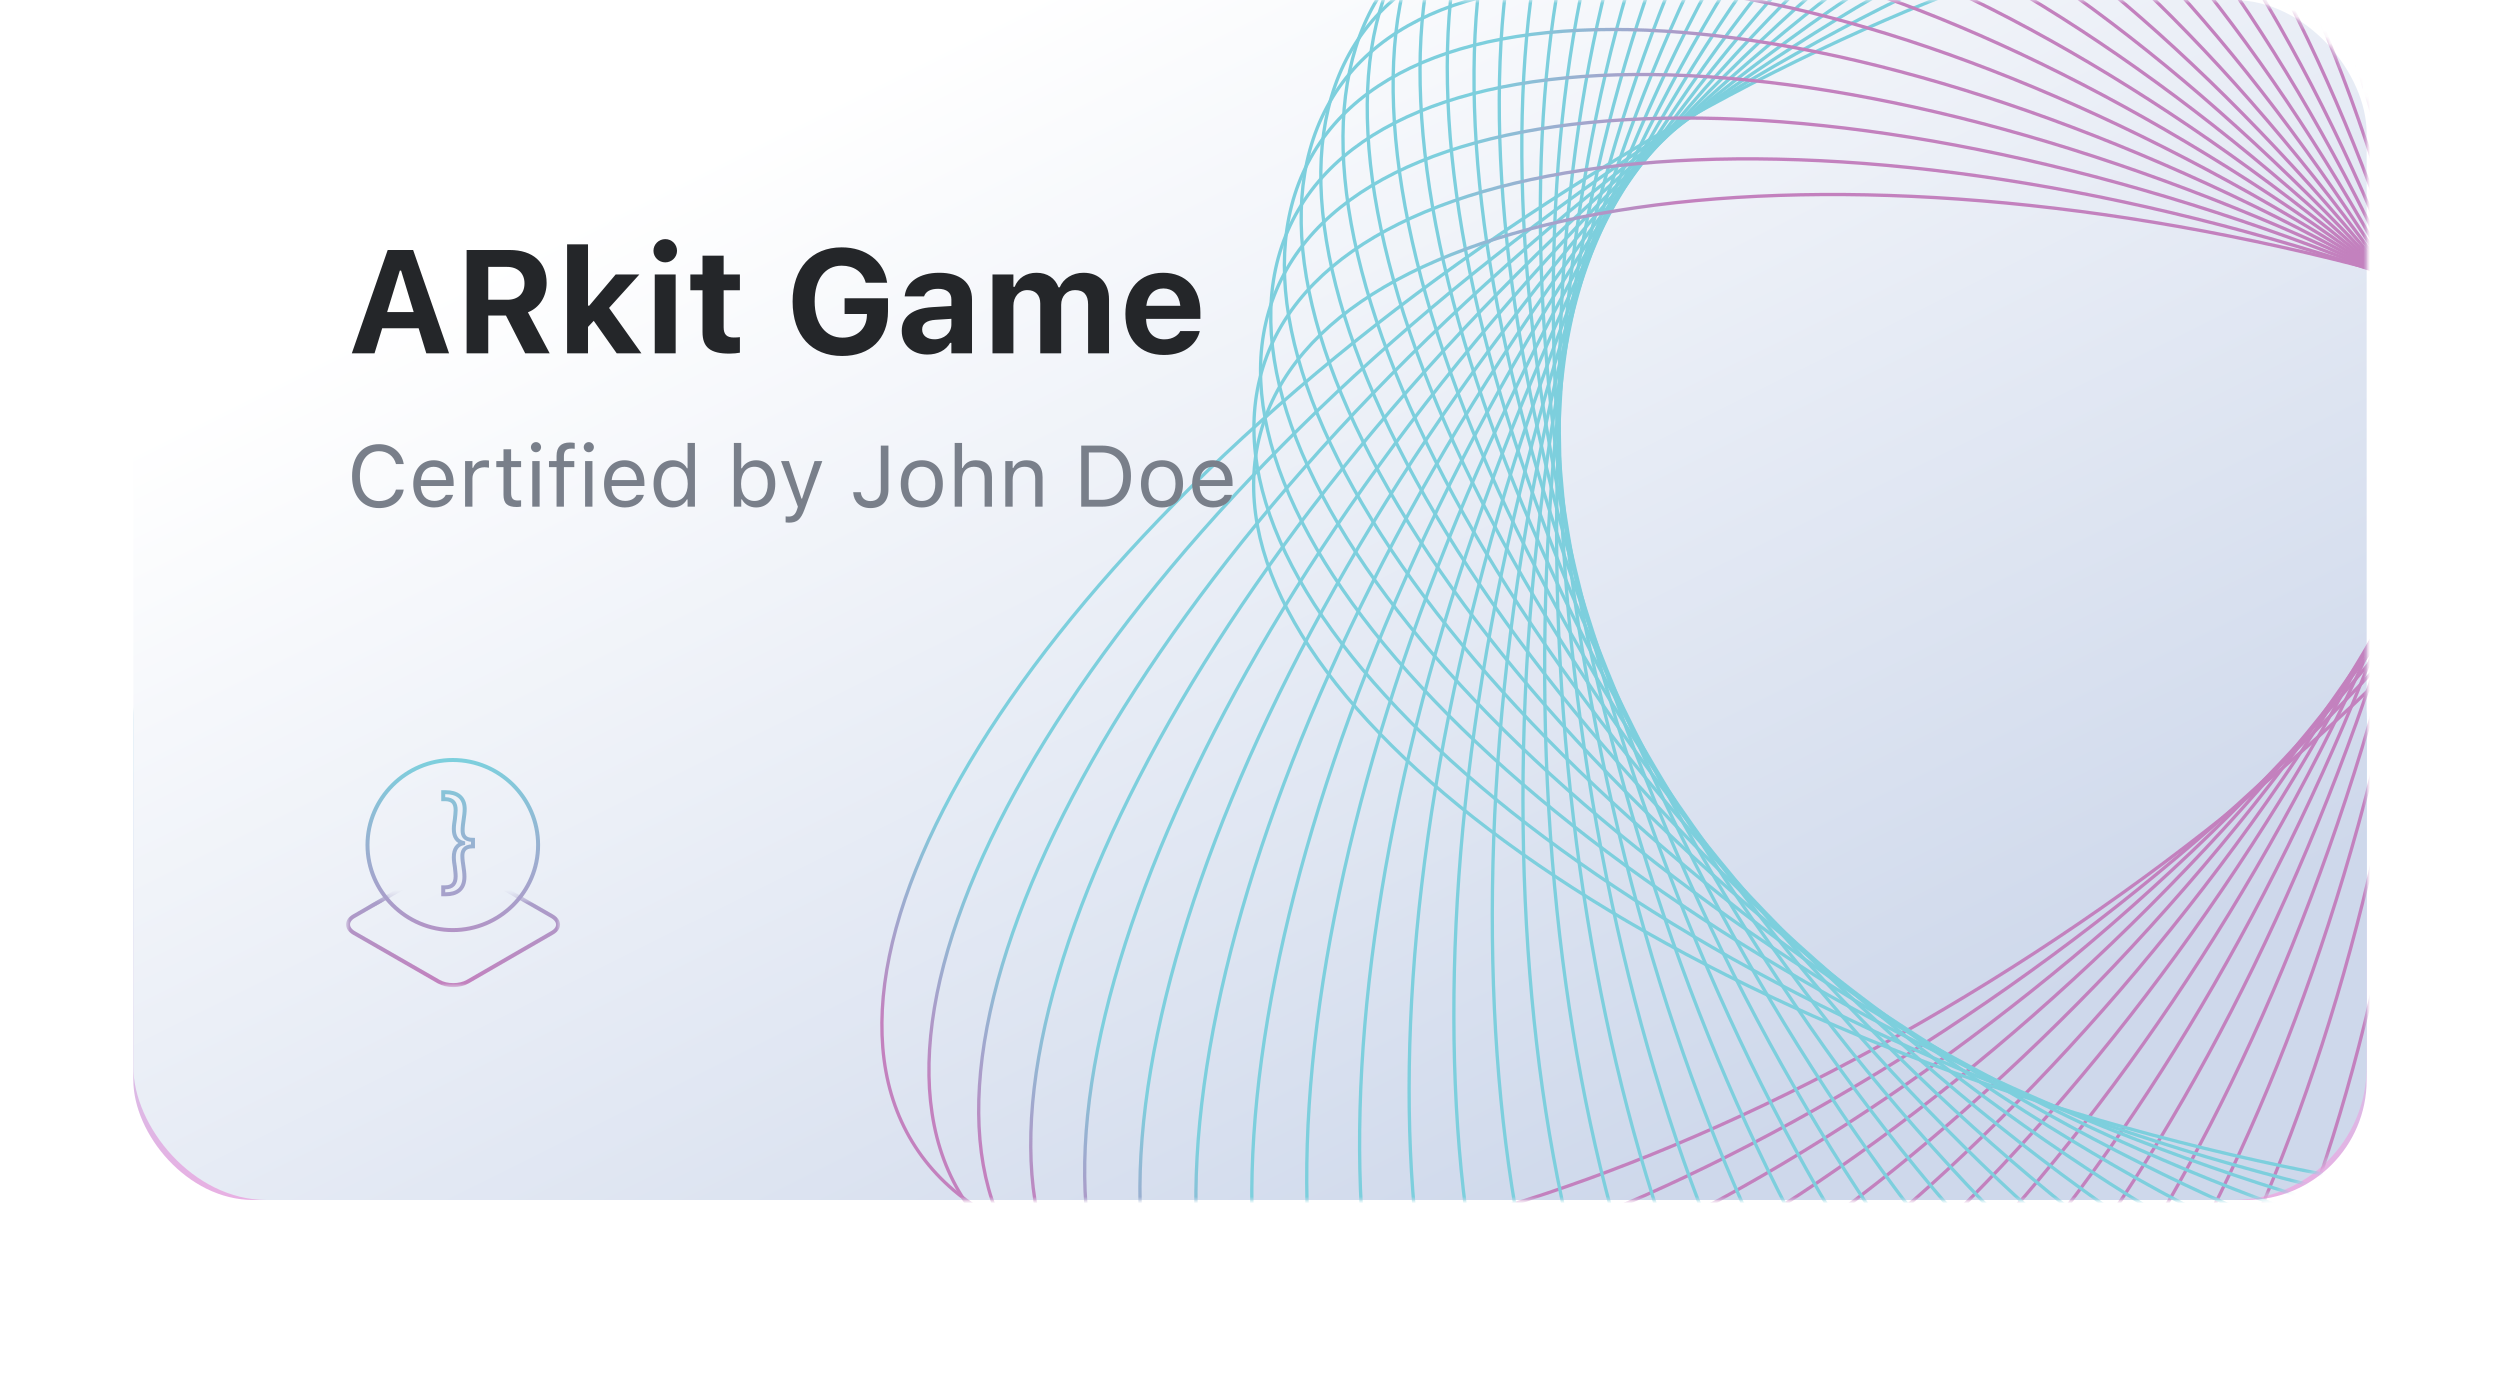 <svg width="375" height="210" viewBox="0 0 375 210" fill="none" xmlns="http://www.w3.org/2000/svg">
<defs>
<filter id="filter0_f" x="-34.366" y="35.634" width="443.731" height="198.731" filterUnits="userSpaceOnUse" color-interpolation-filters="sRGB">
<feFlood flood-opacity="0" result="BackgroundImageFix"/>
<feBlend mode="normal" in="SourceGraphic" in2="BackgroundImageFix" result="shape"/>
<feGaussianBlur stdDeviation="27.183" result="effect1_foregroundBlur"/>
</filter>
<linearGradient id="paint0_linear" x1="20" y1="90" x2="20" y2="180" gradientUnits="userSpaceOnUse">
<stop stop-color="#9EE1EC"/>
<stop offset="1" stop-color="#E5A7E0"/>
</linearGradient>
<linearGradient id="paint1_linear" x1="-35.1" y1="93.811" x2="55.774" y2="276.059" gradientUnits="userSpaceOnUse">
<stop stop-color="white"/>
<stop offset="1" stop-color="#CED8EB"/>
</linearGradient>
<linearGradient id="paint2_linear" x1="285.014" y1="74.088" x2="293.498" y2="100.278" gradientUnits="userSpaceOnUse">
<stop stop-color="#7DCFDD"/>
<stop offset="1" stop-color="#C381BE"/>
</linearGradient>
<linearGradient id="paint3_linear" x1="286.254" y1="73.551" x2="296.545" y2="99.085" gradientUnits="userSpaceOnUse">
<stop stop-color="#7DCFDD"/>
<stop offset="1" stop-color="#C381BE"/>
</linearGradient>
<linearGradient id="paint4_linear" x1="287.419" y1="73.081" x2="299.465" y2="97.833" gradientUnits="userSpaceOnUse">
<stop stop-color="#7DCFDD"/>
<stop offset="1" stop-color="#C381BE"/>
</linearGradient>
<linearGradient id="paint5_linear" x1="288.513" y1="72.683" x2="302.256" y2="96.533" gradientUnits="userSpaceOnUse">
<stop stop-color="#7DCFDD"/>
<stop offset="1" stop-color="#C381BE"/>
</linearGradient>
<linearGradient id="paint6_linear" x1="289.541" y1="72.361" x2="304.915" y2="95.194" gradientUnits="userSpaceOnUse">
<stop stop-color="#7DCFDD"/>
<stop offset="1" stop-color="#C381BE"/>
</linearGradient>
<linearGradient id="paint7_linear" x1="290.509" y1="72.121" x2="307.438" y2="93.825" gradientUnits="userSpaceOnUse">
<stop stop-color="#7DCFDD"/>
<stop offset="1" stop-color="#C381BE"/>
</linearGradient>
<linearGradient id="paint8_linear" x1="291.422" y1="71.966" x2="309.824" y2="92.435" gradientUnits="userSpaceOnUse">
<stop stop-color="#7DCFDD"/>
<stop offset="1" stop-color="#C381BE"/>
</linearGradient>
<linearGradient id="paint9_linear" x1="292.288" y1="71.9" x2="312.072" y2="91.035" gradientUnits="userSpaceOnUse">
<stop stop-color="#7DCFDD"/>
<stop offset="1" stop-color="#C381BE"/>
</linearGradient>
<linearGradient id="paint10_linear" x1="293.111" y1="71.925" x2="314.182" y2="89.633" gradientUnits="userSpaceOnUse">
<stop stop-color="#7DCFDD"/>
<stop offset="1" stop-color="#C381BE"/>
</linearGradient>
<linearGradient id="paint11_linear" x1="293.899" y1="72.046" x2="316.154" y2="88.24" gradientUnits="userSpaceOnUse">
<stop stop-color="#7DCFDD"/>
<stop offset="1" stop-color="#C381BE"/>
</linearGradient>
<linearGradient id="paint12_linear" x1="294.659" y1="72.263" x2="317.989" y2="86.865" gradientUnits="userSpaceOnUse">
<stop stop-color="#7DCFDD"/>
<stop offset="1" stop-color="#C381BE"/>
</linearGradient>
<linearGradient id="paint13_linear" x1="295.396" y1="72.579" x2="319.688" y2="85.518" gradientUnits="userSpaceOnUse">
<stop stop-color="#7DCFDD"/>
<stop offset="1" stop-color="#C381BE"/>
</linearGradient>
<linearGradient id="paint14_linear" x1="296.119" y1="72.995" x2="321.254" y2="84.208" gradientUnits="userSpaceOnUse">
<stop stop-color="#7DCFDD"/>
<stop offset="1" stop-color="#C381BE"/>
</linearGradient>
<linearGradient id="paint15_linear" x1="296.834" y1="73.511" x2="322.69" y2="82.945" gradientUnits="userSpaceOnUse">
<stop stop-color="#7DCFDD"/>
<stop offset="1" stop-color="#C381BE"/>
</linearGradient>
<linearGradient id="paint16_linear" x1="297.547" y1="74.129" x2="323.999" y2="81.736" gradientUnits="userSpaceOnUse">
<stop stop-color="#7DCFDD"/>
<stop offset="1" stop-color="#C381BE"/>
</linearGradient>
<linearGradient id="paint17_linear" x1="298.268" y1="74.847" x2="325.186" y2="80.591" gradientUnits="userSpaceOnUse">
<stop stop-color="#7DCFDD"/>
<stop offset="1" stop-color="#C381BE"/>
</linearGradient>
<linearGradient id="paint18_linear" x1="299.001" y1="75.666" x2="326.256" y2="79.519" gradientUnits="userSpaceOnUse">
<stop stop-color="#7DCFDD"/>
<stop offset="1" stop-color="#C381BE"/>
</linearGradient>
<linearGradient id="paint19_linear" x1="299.755" y1="76.584" x2="327.213" y2="78.526" gradientUnits="userSpaceOnUse">
<stop stop-color="#7DCFDD"/>
<stop offset="1" stop-color="#C381BE"/>
</linearGradient>
<linearGradient id="paint20_linear" x1="300.536" y1="77.599" x2="328.063" y2="77.622" gradientUnits="userSpaceOnUse">
<stop stop-color="#7DCFDD"/>
<stop offset="1" stop-color="#C381BE"/>
</linearGradient>
<linearGradient id="paint21_linear" x1="301.351" y1="78.709" x2="328.813" y2="76.812" gradientUnits="userSpaceOnUse">
<stop stop-color="#7DCFDD"/>
<stop offset="1" stop-color="#C381BE"/>
</linearGradient>
<linearGradient id="paint22_linear" x1="302.206" y1="79.912" x2="329.47" y2="76.105" gradientUnits="userSpaceOnUse">
<stop stop-color="#7DCFDD"/>
<stop offset="1" stop-color="#C381BE"/>
</linearGradient>
<linearGradient id="paint23_linear" x1="303.108" y1="81.204" x2="330.042" y2="75.505" gradientUnits="userSpaceOnUse">
<stop stop-color="#7DCFDD"/>
<stop offset="1" stop-color="#C381BE"/>
</linearGradient>
<linearGradient id="paint24_linear" x1="304.063" y1="82.583" x2="330.535" y2="75.018" gradientUnits="userSpaceOnUse">
<stop stop-color="#7DCFDD"/>
<stop offset="1" stop-color="#C381BE"/>
</linearGradient>
<linearGradient id="paint25_linear" x1="305.076" y1="84.043" x2="330.957" y2="74.651" gradientUnits="userSpaceOnUse">
<stop stop-color="#7DCFDD"/>
<stop offset="1" stop-color="#C381BE"/>
</linearGradient>
<linearGradient id="paint26_linear" x1="306.155" y1="85.581" x2="331.318" y2="74.406" gradientUnits="userSpaceOnUse">
<stop stop-color="#7DCFDD"/>
<stop offset="1" stop-color="#C381BE"/>
</linearGradient>
<linearGradient id="paint27_linear" x1="307.302" y1="87.192" x2="331.626" y2="74.29" gradientUnits="userSpaceOnUse">
<stop stop-color="#7DCFDD"/>
<stop offset="1" stop-color="#C381BE"/>
</linearGradient>
<linearGradient id="paint28_linear" x1="308.524" y1="88.871" x2="331.89" y2="74.303" gradientUnits="userSpaceOnUse">
<stop stop-color="#7DCFDD"/>
<stop offset="1" stop-color="#C381BE"/>
</linearGradient>
<linearGradient id="paint29_linear" x1="309.825" y1="90.613" x2="332.119" y2="74.45" gradientUnits="userSpaceOnUse">
<stop stop-color="#7DCFDD"/>
<stop offset="1" stop-color="#C381BE"/>
</linearGradient>
<linearGradient id="paint30_linear" x1="311.21" y1="92.412" x2="332.323" y2="74.733" gradientUnits="userSpaceOnUse">
<stop stop-color="#7DCFDD"/>
<stop offset="1" stop-color="#C381BE"/>
</linearGradient>
<linearGradient id="paint31_linear" x1="312.681" y1="94.261" x2="332.51" y2="75.153" gradientUnits="userSpaceOnUse">
<stop stop-color="#7DCFDD"/>
<stop offset="1" stop-color="#C381BE"/>
</linearGradient>
<linearGradient id="paint32_linear" x1="314.242" y1="96.156" x2="332.691" y2="75.711" gradientUnits="userSpaceOnUse">
<stop stop-color="#7DCFDD"/>
<stop offset="1" stop-color="#C381BE"/>
</linearGradient>
<linearGradient id="paint33_linear" x1="315.897" y1="98.089" x2="332.875" y2="76.406" gradientUnits="userSpaceOnUse">
<stop stop-color="#7DCFDD"/>
<stop offset="1" stop-color="#C381BE"/>
</linearGradient>
<linearGradient id="paint34_linear" x1="317.647" y1="100.054" x2="333.072" y2="77.24" gradientUnits="userSpaceOnUse">
<stop stop-color="#7DCFDD"/>
<stop offset="1" stop-color="#C381BE"/>
</linearGradient>
<linearGradient id="paint35_linear" x1="319.857" y1="101.772" x2="333.619" y2="77.971" gradientUnits="userSpaceOnUse">
<stop stop-color="#7DCFDD"/>
<stop offset="1" stop-color="#C381BE"/>
</linearGradient>
<linearGradient id="paint36_linear" x1="67.972" y1="113.767" x2="67.958" y2="147.767" gradientUnits="userSpaceOnUse">
<stop stop-color="#7DCFDD"/>
<stop offset="1" stop-color="#C381BE"/>
</linearGradient>
<linearGradient id="paint37_linear" x1="67.972" y1="113.767" x2="67.958" y2="147.767" gradientUnits="userSpaceOnUse">
<stop stop-color="#7DCFDD"/>
<stop offset="1" stop-color="#C381BE"/>
</linearGradient>
<linearGradient id="paint38_linear" x1="67.972" y1="113.767" x2="67.958" y2="147.767" gradientUnits="userSpaceOnUse">
<stop stop-color="#7DCFDD"/>
<stop offset="1" stop-color="#C381BE"/>
</linearGradient>
<linearGradient id="paint39_linear" x1="68.206" y1="114.116" x2="67.973" y2="147.651" gradientUnits="userSpaceOnUse">
<stop stop-color="#7DCFDD"/>
<stop offset="1" stop-color="#C381BE"/>
</linearGradient>
<linearGradient id="paint40_linear" x1="68.673" y1="113.883" x2="68.673" y2="147.883" gradientUnits="userSpaceOnUse">
<stop stop-color="#7DCFDD"/>
<stop offset="1" stop-color="#C381BE"/>
</linearGradient>
</defs>
<g opacity="0.9" filter="url(#filter0_f)">
<rect x="20" y="90" width="335" height="90" rx="18" fill="url(#paint0_linear)"/>
</g>
<rect x="20" width="335" height="180" rx="20" fill="url(#paint1_linear)"/>
<mask id="mask0" mask-type="alpha" maskUnits="userSpaceOnUse" x="20" y="0" width="335" height="180">
<rect x="20" width="335" height="180" rx="20" fill="white"/>
</mask>
<g mask="url(#mask0)">
<path fill-rule="evenodd" clip-rule="evenodd" d="M305.113 142.991C377.617 95.872 420.041 32.476 399.869 1.391C379.697 -29.693 304.568 -16.695 232.063 30.424C159.558 77.543 117.134 140.939 137.306 172.024C157.478 203.108 232.608 190.11 305.113 142.991Z" stroke="url(#paint2_linear)" stroke-width="0.5"/>
<path fill-rule="evenodd" clip-rule="evenodd" d="M311.108 140.882C380.153 88.818 418.055 22.617 395.764 -6.983C373.474 -36.584 299.432 -18.373 230.387 33.69C161.342 85.754 123.44 151.955 145.731 181.556C168.021 211.156 242.063 192.946 311.108 140.882Z" stroke="url(#paint3_linear)" stroke-width="0.5"/>
<path fill-rule="evenodd" clip-rule="evenodd" d="M316.907 138.512C382.155 81.757 415.35 13.073 391.05 -14.899C366.75 -42.87 294.156 -19.537 228.908 37.218C163.659 93.972 130.464 162.657 154.764 190.628C179.065 218.6 251.658 195.267 316.907 138.512Z" stroke="url(#paint4_linear)" stroke-width="0.5"/>
<path fill-rule="evenodd" clip-rule="evenodd" d="M322.491 135.895C383.626 74.726 411.952 3.894 385.76 -22.313C359.569 -48.52 288.777 -20.177 227.642 40.992C166.508 102.161 138.182 172.993 164.373 199.2C190.565 225.407 261.357 197.064 322.491 135.895Z" stroke="url(#paint5_linear)" stroke-width="0.5"/>
<path fill-rule="evenodd" clip-rule="evenodd" d="M327.845 133.047C384.567 67.761 407.887 -4.874 379.931 -29.188C351.976 -53.502 283.331 -20.288 226.608 44.998C169.886 110.283 146.566 182.918 174.522 207.233C202.477 231.547 271.122 198.333 327.845 133.047Z" stroke="url(#paint6_linear)" stroke-width="0.5"/>
<path fill-rule="evenodd" clip-rule="evenodd" d="M332.952 129.984C384.985 60.9 403.185 -13.184 373.602 -35.487C344.019 -57.79 277.855 -19.867 225.821 49.217C173.787 118.302 155.587 192.386 185.171 214.689C214.754 236.992 280.918 199.069 332.952 129.984Z" stroke="url(#paint7_linear)" stroke-width="0.5"/>
<path fill-rule="evenodd" clip-rule="evenodd" d="M337.797 126.725C384.889 54.179 397.88 -20.993 366.814 -41.177C335.747 -61.36 272.387 -18.912 225.295 53.634C178.203 126.18 165.212 201.352 196.278 221.536C227.345 241.72 290.705 199.271 337.797 126.725Z" stroke="url(#paint8_linear)" stroke-width="0.5"/>
<path fill-rule="evenodd" clip-rule="evenodd" d="M342.369 123.288C384.29 47.633 392.009 -28.261 359.61 -46.226C327.211 -64.192 266.963 -17.426 225.042 58.229C183.121 133.883 175.402 209.777 207.801 227.743C240.2 245.709 300.448 198.942 342.369 123.288Z" stroke="url(#paint9_linear)" stroke-width="0.5"/>
<path fill-rule="evenodd" clip-rule="evenodd" d="M346.655 119.692C383.2 41.298 385.61 -34.949 352.036 -50.609C318.463 -66.269 261.621 -15.413 225.076 62.982C188.53 141.376 186.121 217.623 219.694 233.283C253.268 248.943 310.11 198.086 346.655 119.692Z" stroke="url(#paint10_linear)" stroke-width="0.5"/>
<path fill-rule="evenodd" clip-rule="evenodd" d="M350.645 115.958C381.637 35.206 378.724 -41.021 344.14 -54.3C309.556 -67.578 256.397 -12.879 225.405 67.873C194.413 148.626 197.326 224.853 231.91 238.131C266.494 251.409 319.653 196.711 350.645 115.958Z" stroke="url(#paint11_linear)" stroke-width="0.5"/>
<path fill-rule="evenodd" clip-rule="evenodd" d="M354.33 112.107C379.617 29.39 371.397 -46.446 335.971 -57.278C300.545 -68.11 251.327 -9.835 226.04 72.882C200.753 155.599 208.972 231.435 244.399 242.267C279.825 253.098 329.043 194.824 354.33 112.107Z" stroke="url(#paint12_linear)" stroke-width="0.5"/>
<path fill-rule="evenodd" clip-rule="evenodd" d="M357.702 108.16C377.161 23.882 363.675 -51.194 327.579 -59.527C291.483 -67.859 246.446 -6.293 226.987 77.986C207.528 162.264 221.014 237.34 257.11 245.673C293.206 254.005 338.243 192.439 357.702 108.16Z" stroke="url(#paint13_linear)" stroke-width="0.5"/>
<path fill-rule="evenodd" clip-rule="evenodd" d="M360.756 104.14C374.293 18.711 355.604 -55.239 319.014 -61.032C282.425 -66.825 241.789 -2.266 228.252 83.163C214.716 168.593 233.404 242.543 269.994 248.335C306.584 254.128 347.219 189.57 360.756 104.14Z" stroke="url(#paint14_linear)" stroke-width="0.5"/>
<path fill-rule="evenodd" clip-rule="evenodd" d="M363.487 100.069C371.035 13.905 347.236 -58.559 310.331 -61.784C273.426 -65.008 237.389 2.228 229.841 88.392C222.293 174.556 246.091 247.02 282.997 250.244C319.902 253.469 355.939 186.233 363.487 100.069Z" stroke="url(#paint15_linear)" stroke-width="0.5"/>
<path fill-rule="evenodd" clip-rule="evenodd" d="M365.892 95.969C367.415 9.49 338.622 -61.134 301.581 -61.775C264.54 -62.416 233.278 7.17 231.755 93.649C230.232 180.128 259.025 250.753 296.066 251.393C333.107 252.034 364.37 182.449 365.892 95.969Z" stroke="url(#paint16_linear)" stroke-width="0.5"/>
<path fill-rule="evenodd" clip-rule="evenodd" d="M367.971 91.864C363.461 5.491 329.814 -62.95 292.817 -61.004C255.821 -59.058 229.485 12.539 233.995 98.912C238.505 185.284 272.153 253.726 309.149 251.78C346.145 249.833 372.481 178.237 367.971 91.864Z" stroke="url(#paint17_linear)" stroke-width="0.5"/>
<path fill-rule="evenodd" clip-rule="evenodd" d="M369.724 87.776C359.203 1.93 320.865 -63.994 284.094 -59.471C247.322 -54.947 226.042 18.311 236.562 104.157C247.083 190.003 285.421 255.927 322.192 251.404C358.964 246.88 380.244 173.622 369.724 87.776Z" stroke="url(#paint18_linear)" stroke-width="0.5"/>
<path fill-rule="evenodd" clip-rule="evenodd" d="M371.152 83.728C354.672 -1.173 311.83 -64.259 275.463 -57.18C239.095 -50.101 222.974 24.462 239.454 109.363C255.934 194.263 298.775 257.35 335.142 250.271C371.51 243.192 387.632 168.628 371.152 83.728Z" stroke="url(#paint19_linear)" stroke-width="0.5"/>
<path fill-rule="evenodd" clip-rule="evenodd" d="M372.259 79.742C349.9 -3.799 302.763 -63.741 266.977 -54.141C231.191 -44.541 220.307 30.965 242.666 114.506C265.025 198.047 312.161 257.988 347.947 248.389C383.733 238.789 394.618 163.283 372.259 79.742Z" stroke="url(#paint20_linear)" stroke-width="0.5"/>
<path fill-rule="evenodd" clip-rule="evenodd" d="M373.05 75.841C344.921 -5.935 293.719 -62.439 258.689 -50.365C223.658 -38.291 218.064 37.789 246.194 119.564C274.323 201.34 325.525 257.844 360.555 245.77C395.586 233.696 401.18 157.616 373.05 75.841Z" stroke="url(#paint21_linear)" stroke-width="0.5"/>
<path fill-rule="evenodd" clip-rule="evenodd" d="M373.533 72.046C339.77 -7.565 284.753 -60.356 250.649 -45.867C216.545 -31.378 216.268 44.906 250.031 124.516C283.793 204.127 338.81 256.919 372.915 242.429C407.019 227.94 407.296 151.657 373.533 72.046Z" stroke="url(#paint22_linear)" stroke-width="0.5"/>
<path fill-rule="evenodd" clip-rule="evenodd" d="M373.714 68.379C334.483 -8.679 275.918 -57.501 242.906 -40.667C209.895 -23.833 214.937 52.282 254.168 129.341C293.4 206.399 351.964 255.221 384.976 238.387C417.988 221.553 412.946 145.438 373.714 68.379Z" stroke="url(#paint23_linear)" stroke-width="0.5"/>
<path fill-rule="evenodd" clip-rule="evenodd" d="M373.605 64.861C329.096 -9.27 267.269 -53.884 235.51 -34.787C203.752 -15.691 214.088 59.885 258.597 134.016C303.106 208.147 364.933 252.761 396.692 233.664C428.45 214.568 418.114 138.992 373.605 64.861Z" stroke="url(#paint24_linear)" stroke-width="0.5"/>
<path fill-rule="evenodd" clip-rule="evenodd" d="M373.215 61.511C323.645 -9.331 258.857 -49.52 228.507 -28.253C198.156 -6.987 213.736 67.681 263.306 138.523C312.876 209.365 377.664 249.554 408.015 228.288C438.365 207.022 422.785 132.353 373.215 61.511Z" stroke="url(#paint25_linear)" stroke-width="0.5"/>
<path fill-rule="evenodd" clip-rule="evenodd" d="M372.558 58.349C318.169 -8.859 250.735 -44.427 221.94 -21.095C193.146 2.238 213.894 75.635 268.283 142.843C322.672 210.051 390.106 245.619 418.901 222.287C447.695 198.954 426.947 125.557 372.558 58.349Z" stroke="url(#paint26_linear)" stroke-width="0.5"/>
<path fill-rule="evenodd" clip-rule="evenodd" d="M371.646 55.392C312.703 -7.854 242.952 -38.628 215.854 -13.343C188.755 11.941 214.571 83.71 273.514 146.957C332.457 210.203 402.208 240.978 429.307 215.693C456.405 190.408 430.59 118.639 371.646 55.392Z" stroke="url(#paint27_linear)" stroke-width="0.5"/>
<path fill-rule="evenodd" clip-rule="evenodd" d="M370.496 52.659C307.285 -6.318 235.558 -32.148 210.287 -5.034C185.017 22.08 215.773 91.871 278.984 150.848C342.194 209.825 413.922 235.655 439.193 208.541C464.463 181.427 433.706 111.636 370.496 52.659Z" stroke="url(#paint28_linear)" stroke-width="0.5"/>
<path fill-rule="evenodd" clip-rule="evenodd" d="M369.123 50.165C301.953 -4.255 228.597 -25.015 205.278 3.796C181.959 32.607 217.507 100.079 284.677 154.499C351.846 208.919 425.202 229.68 448.521 200.868C471.84 172.057 436.292 104.585 369.123 50.165Z" stroke="url(#paint29_linear)" stroke-width="0.5"/>
<path fill-rule="evenodd" clip-rule="evenodd" d="M367.543 47.925C296.742 -1.673 222.116 -17.262 200.862 13.105C179.607 43.473 219.773 108.298 290.575 157.897C361.377 207.495 436.003 223.084 457.257 192.716C478.511 162.348 438.345 97.523 367.543 47.925Z" stroke="url(#paint30_linear)" stroke-width="0.5"/>
<path fill-rule="evenodd" clip-rule="evenodd" d="M365.777 45.953C291.688 1.418 216.156 -8.924 197.07 22.853C177.984 54.629 222.572 116.492 296.661 161.026C370.75 205.561 446.282 215.903 465.368 184.126C484.454 152.35 439.865 90.487 365.777 45.953Z" stroke="url(#paint31_linear)" stroke-width="0.5"/>
<path fill-rule="evenodd" clip-rule="evenodd" d="M363.842 44.261C286.827 5.007 210.756 -0.038 193.931 32.993C177.107 66.023 225.901 124.621 302.915 163.875C379.93 203.129 456.001 208.174 472.826 175.144C489.65 142.113 440.856 83.515 363.842 44.261Z" stroke="url(#paint32_linear)" stroke-width="0.5"/>
<path fill-rule="evenodd" clip-rule="evenodd" d="M361.758 42.86C282.193 9.078 205.953 9.355 191.472 43.479C176.991 77.603 229.753 132.651 309.318 166.433C388.884 200.215 465.123 199.938 479.604 165.815C494.085 131.691 441.324 76.642 361.758 42.86Z" stroke="url(#paint33_linear)" stroke-width="0.5"/>
<path fill-rule="evenodd" clip-rule="evenodd" d="M359.547 41.761C277.819 13.615 201.782 19.213 189.715 54.263C177.648 89.314 234.12 140.544 315.849 168.69C397.577 196.836 473.614 191.238 485.681 156.188C497.748 121.137 441.276 69.906 359.547 41.761Z" stroke="url(#paint34_linear)" stroke-width="0.5"/>
<path fill-rule="evenodd" clip-rule="evenodd" d="M357.558 40.818C274.071 18.447 198.627 29.287 189.05 65.029C179.473 100.772 239.389 147.881 322.877 170.252C406.364 192.622 481.808 181.782 491.385 146.04C500.962 110.298 441.046 63.188 357.558 40.818Z" stroke="url(#paint35_linear)" stroke-width="0.5"/>
</g>
<path d="M56.856 76.216C58.805 76.216 60.252 75.13 60.557 73.455V73.442H59.401L59.389 73.455C59.103 74.508 58.132 75.162 56.856 75.162C55.091 75.162 53.987 73.721 53.987 71.43V71.417C53.987 69.126 55.091 67.678 56.85 67.678C58.113 67.678 59.09 68.421 59.395 69.595L59.401 69.608H60.55L60.557 69.595C60.284 67.837 58.779 66.624 56.85 66.624C54.361 66.624 52.812 68.465 52.812 71.417V71.43C52.812 74.375 54.368 76.216 56.856 76.216ZM65.127 76.121C66.739 76.121 67.717 75.207 67.952 74.28L67.964 74.229H66.86L66.835 74.286C66.65 74.699 66.079 75.137 65.152 75.137C63.934 75.137 63.153 74.311 63.121 72.896H68.047V72.464C68.047 70.42 66.917 69.037 65.057 69.037C63.197 69.037 61.991 70.484 61.991 72.598V72.604C61.991 74.749 63.172 76.121 65.127 76.121ZM65.051 70.02C66.06 70.02 66.809 70.662 66.923 72.014H63.14C63.261 70.712 64.035 70.02 65.051 70.02ZM69.761 76H70.865V71.76C70.865 70.757 71.614 70.09 72.668 70.09C72.909 70.09 73.119 70.116 73.347 70.154V69.081C73.239 69.062 73.004 69.037 72.795 69.037C71.868 69.037 71.227 69.456 70.967 70.173H70.865V69.157H69.761V76ZM77.524 76.051C77.74 76.051 77.949 76.025 78.165 75.987V75.048C77.962 75.067 77.854 75.073 77.657 75.073C76.946 75.073 76.667 74.749 76.667 73.943V70.071H78.165V69.157H76.667V67.386H75.524V69.157H74.445V70.071H75.524V74.223C75.524 75.53 76.115 76.051 77.524 76.051ZM80.399 67.837C80.818 67.837 81.161 67.494 81.161 67.075C81.161 66.656 80.818 66.314 80.399 66.314C79.981 66.314 79.638 66.656 79.638 67.075C79.638 67.494 79.981 67.837 80.399 67.837ZM79.841 76H80.945V69.157H79.841V76ZM83.484 76H84.589V70.071H86.144V69.157H84.589V68.427C84.589 67.678 84.906 67.291 85.693 67.291C85.89 67.291 86.074 67.297 86.207 67.323V66.44C85.979 66.396 85.738 66.377 85.471 66.377C84.17 66.377 83.484 67.031 83.484 68.395V69.157H82.348V70.071H83.484V76ZM88.321 67.837C88.74 67.837 89.083 67.494 89.083 67.075C89.083 66.656 88.74 66.314 88.321 66.314C87.902 66.314 87.56 66.656 87.56 67.075C87.56 67.494 87.902 67.837 88.321 67.837ZM87.763 76H88.867V69.157H87.763V76ZM93.742 76.121C95.355 76.121 96.332 75.207 96.567 74.28L96.58 74.229H95.475L95.45 74.286C95.266 74.699 94.694 75.137 93.768 75.137C92.549 75.137 91.768 74.311 91.736 72.896H96.662V72.464C96.662 70.42 95.532 69.037 93.672 69.037C91.812 69.037 90.606 70.484 90.606 72.598V72.604C90.606 74.749 91.787 76.121 93.742 76.121ZM93.666 70.02C94.675 70.02 95.424 70.662 95.539 72.014H91.755C91.876 70.712 92.65 70.02 93.666 70.02ZM100.902 76.121C101.854 76.121 102.616 75.67 103.035 74.908H103.137V76H104.241V66.44H103.137V70.236H103.035C102.661 69.506 101.842 69.037 100.902 69.037C99.163 69.037 98.033 70.427 98.033 72.572V72.585C98.033 74.718 99.169 76.121 100.902 76.121ZM101.156 75.143C99.906 75.143 99.163 74.178 99.163 72.585V72.572C99.163 70.979 99.906 70.014 101.156 70.014C102.4 70.014 103.162 70.992 103.162 72.572V72.585C103.162 74.165 102.4 75.143 101.156 75.143ZM113.42 76.121C115.153 76.121 116.289 74.718 116.289 72.585V72.572C116.289 70.427 115.159 69.037 113.42 69.037C112.48 69.037 111.662 69.506 111.287 70.236H111.186V66.44H110.081V76H111.186V74.908H111.287C111.706 75.67 112.468 76.121 113.42 76.121ZM113.166 75.143C111.922 75.143 111.16 74.165 111.16 72.585V72.572C111.16 70.992 111.922 70.014 113.166 70.014C114.417 70.014 115.159 70.979 115.159 72.572V72.585C115.159 74.178 114.417 75.143 113.166 75.143ZM118.333 78.399C119.545 78.399 120.11 77.955 120.675 76.419L123.348 69.157H122.186L120.313 74.788H120.212L118.333 69.157H117.152L119.685 76.006L119.558 76.413C119.311 77.2 118.93 77.485 118.301 77.485C118.149 77.485 117.978 77.479 117.844 77.454V78.361C117.997 78.387 118.187 78.399 118.333 78.399ZM130.565 76.216C132.26 76.216 133.263 75.188 133.263 73.455V66.84H132.12V73.442C132.12 74.559 131.574 75.162 130.559 75.162C129.651 75.162 129.2 74.585 129.13 73.893L129.124 73.829H127.981L127.988 73.918C128.083 75.232 128.978 76.216 130.565 76.216ZM138.271 76.121C140.22 76.121 141.426 74.775 141.426 72.585V72.572C141.426 70.376 140.22 69.037 138.271 69.037C136.322 69.037 135.116 70.376 135.116 72.572V72.585C135.116 74.775 136.322 76.121 138.271 76.121ZM138.271 75.143C136.976 75.143 136.246 74.197 136.246 72.585V72.572C136.246 70.954 136.976 70.014 138.271 70.014C139.566 70.014 140.296 70.954 140.296 72.572V72.585C140.296 74.197 139.566 75.143 138.271 75.143ZM143.203 76H144.308V71.95C144.308 70.751 145 70.014 146.091 70.014C147.183 70.014 147.691 70.605 147.691 71.836V76H148.795V71.569C148.795 69.944 147.938 69.037 146.402 69.037C145.393 69.037 144.752 69.462 144.409 70.186H144.308V66.44H143.203V76ZM150.795 76H151.899V71.95C151.899 70.751 152.591 70.014 153.683 70.014C154.775 70.014 155.283 70.605 155.283 71.836V76H156.387V71.569C156.387 69.944 155.53 69.037 153.994 69.037C152.985 69.037 152.344 69.462 152.001 70.186H151.899V69.157H150.795V76ZM162.183 76H165.325C168.048 76 169.647 74.305 169.647 71.423V71.411C169.647 68.535 168.042 66.84 165.325 66.84H162.183V76ZM163.325 74.972V67.869H165.249C167.28 67.869 168.479 69.189 168.479 71.423V71.436C168.479 73.664 167.292 74.972 165.249 74.972H163.325ZM174.3 76.121C176.249 76.121 177.455 74.775 177.455 72.585V72.572C177.455 70.376 176.249 69.037 174.3 69.037C172.352 69.037 171.146 70.376 171.146 72.572V72.585C171.146 74.775 172.352 76.121 174.3 76.121ZM174.3 75.143C173.005 75.143 172.275 74.197 172.275 72.585V72.572C172.275 70.954 173.005 70.014 174.3 70.014C175.595 70.014 176.325 70.954 176.325 72.572V72.585C176.325 74.197 175.595 75.143 174.3 75.143ZM181.962 76.121C183.574 76.121 184.552 75.207 184.787 74.28L184.799 74.229H183.695L183.669 74.286C183.485 74.699 182.914 75.137 181.987 75.137C180.769 75.137 179.988 74.311 179.956 72.896H184.882V72.464C184.882 70.42 183.752 69.037 181.892 69.037C180.032 69.037 178.826 70.484 178.826 72.598V72.604C178.826 74.749 180.007 76.121 181.962 76.121ZM181.886 70.02C182.895 70.02 183.644 70.662 183.758 72.014H179.975C180.096 70.712 180.87 70.02 181.886 70.02Z" fill="#797F8A"/>
<path d="M52.773 53H56.179L57.328 49.24H62.796L63.945 53H67.361L61.969 37.499H58.155L52.773 53ZM59.971 40.593H60.164L62.055 46.812H58.069L59.971 40.593ZM69.993 53H73.237V47.328H75.891L78.78 53H82.454L79.189 46.845C80.961 46.147 81.992 44.438 81.992 42.451V42.43C81.992 39.379 79.973 37.499 76.449 37.499H69.993V53ZM73.237 44.965V40.034H76.052C77.674 40.034 78.673 41.001 78.673 42.494V42.516C78.673 44.041 77.717 44.965 76.095 44.965H73.237ZM85.064 53H88.201V49.036L89.061 48.123L92.509 53H96.215L91.359 46.19L95.903 41.173H92.348L88.394 45.846H88.201V36.65H85.064V53ZM99.792 39.357C100.759 39.357 101.554 38.584 101.554 37.617C101.554 36.64 100.759 35.866 99.792 35.866C98.825 35.866 98.019 36.64 98.019 37.617C98.019 38.584 98.825 39.357 99.792 39.357ZM98.213 53H101.35V41.173H98.213V53ZM109.417 53.043C110.019 53.043 110.599 52.978 110.985 52.903V50.572C110.685 50.605 110.47 50.626 110.062 50.626C108.998 50.626 108.547 50.153 108.547 49.09V43.536H110.985V41.173H108.547V38.348H105.378V41.173H103.552V43.536H105.378V49.81C105.378 52.108 106.538 53.043 109.417 53.043ZM126.325 53.398C130.558 53.398 133.2 50.819 133.2 46.705V44.739H126.69V47.102H130.042L130.031 47.393C129.967 49.348 128.506 50.648 126.379 50.648C123.822 50.648 122.2 48.574 122.2 45.212V45.19C122.2 41.893 123.747 39.852 126.25 39.852C128.065 39.852 129.387 40.765 129.827 42.301L129.849 42.408H133.071L133.05 42.301C132.588 39.207 129.913 37.102 126.25 37.102C121.738 37.102 118.892 40.249 118.892 45.223V45.244C118.892 50.293 121.717 53.398 126.325 53.398ZM139.119 53.183C140.666 53.183 141.912 52.527 142.514 51.432H142.707V53H145.801V44.922C145.801 42.398 144.028 40.915 140.892 40.915C137.916 40.915 135.961 42.29 135.714 44.363L135.703 44.46H138.604L138.625 44.417C138.872 43.719 139.592 43.321 140.72 43.321C142.009 43.321 142.707 43.901 142.707 44.922V45.899L139.85 46.071C136.906 46.243 135.263 47.489 135.263 49.616V49.638C135.263 51.786 136.863 53.183 139.119 53.183ZM138.324 49.444V49.423C138.324 48.563 138.979 48.059 140.322 47.973L142.707 47.822V48.692C142.707 49.938 141.622 50.895 140.172 50.895C139.087 50.895 138.324 50.347 138.324 49.444ZM148.873 53H152.01V45.867C152.01 44.514 152.869 43.515 154.094 43.515C155.318 43.515 156.038 44.256 156.038 45.523V53H159.175V45.727C159.175 44.449 159.991 43.515 161.259 43.515C162.569 43.515 163.214 44.234 163.214 45.663V53H166.351V44.879C166.351 42.44 164.879 40.915 162.526 40.915C160.872 40.915 159.497 41.785 158.96 43.096H158.767C158.283 41.731 157.091 40.915 155.479 40.915C153.933 40.915 152.708 41.688 152.203 43.02H152.01V41.173H148.873V53ZM174.59 53.247C178.049 53.247 179.574 51.249 179.939 49.767L179.961 49.659H177.039L177.007 49.724C176.792 50.175 176.029 50.905 174.654 50.905C172.989 50.905 171.947 49.777 171.915 47.833H180.058V46.855C180.058 43.278 177.909 40.915 174.461 40.915C171.013 40.915 168.811 43.332 168.811 47.092V47.102C168.811 50.895 170.991 53.247 174.59 53.247ZM174.515 43.268C175.879 43.268 176.856 44.148 177.05 45.867H171.947C172.141 44.191 173.15 43.268 174.515 43.268Z" fill="#242629"/>
<mask id="mask1" mask-type="alpha" maskUnits="userSpaceOnUse" x="52" y="134" width="32" height="14">
<rect x="52" y="134.726" width="32" height="13.274" fill="#C4C4C4"/>
</mask>
<g mask="url(#mask1)">
<path d="M82.793 137.426L70.076 130.12C68.874 129.424 66.935 129.424 65.733 130.12L53.093 137.426C51.891 138.122 51.929 139.243 53.093 139.939L65.811 147.245C67.013 147.941 68.951 147.941 70.153 147.245L82.793 139.939C84.034 139.243 83.996 138.122 82.793 137.426Z" stroke="url(#paint36_linear)" stroke-width="0.6"/>
</g>
<mask id="mask2" mask-type="alpha" maskUnits="userSpaceOnUse" x="55" y="134" width="3" height="2">
<rect x="55.317" y="134.493" width="2.569" height="1.397" fill="#C4C4C4"/>
</mask>
<g mask="url(#mask2)">
<path d="M82.793 137.426L70.076 130.12C68.874 129.424 66.935 129.424 65.733 130.12L53.093 137.426C51.891 138.122 51.929 139.243 53.093 139.939L65.811 147.245C67.013 147.941 68.951 147.941 70.153 147.245L82.793 139.939C84.034 139.243 83.996 138.122 82.793 137.426Z" stroke="url(#paint37_linear)" stroke-width="0.6"/>
</g>
<mask id="mask3" mask-type="alpha" maskUnits="userSpaceOnUse" x="77" y="134" width="2" height="1">
<rect x="77.927" y="134.493" width="0.934" height="0.466" fill="#C4C4C4"/>
</mask>
<g mask="url(#mask3)">
<path d="M82.793 137.426L70.076 130.12C68.874 129.424 66.935 129.424 65.733 130.12L53.093 137.426C51.891 138.122 51.929 139.243 53.093 139.939L65.811 147.245C67.013 147.941 68.951 147.941 70.153 147.245L82.793 139.939C84.034 139.243 83.996 138.122 82.793 137.426Z" stroke="url(#paint38_linear)" stroke-width="0.6"/>
</g>
<path d="M80.716 126.757C80.716 133.793 74.939 139.514 67.921 139.514C60.903 139.514 55.125 133.754 55.125 126.757C55.125 119.76 60.903 114 67.921 114C74.939 114 80.716 119.721 80.716 126.757Z" stroke="url(#paint39_linear)" stroke-width="0.6"/>
<path d="M70.906 126.95C69.549 126.95 69.355 127.762 69.355 128.38C69.355 128.883 69.432 129.424 69.51 129.926C69.587 130.429 69.665 130.97 69.665 131.511C69.665 133.444 68.463 134.14 66.873 134.14H66.485V133.096H66.796C67.881 133.096 68.347 132.517 68.347 131.434C68.347 130.97 68.269 130.545 68.23 130.042C68.153 129.579 68.075 129.115 68.075 128.573C68.075 127.336 68.618 126.679 69.471 126.486V126.447C68.618 126.215 68.075 125.597 68.075 124.36C68.075 123.857 68.153 123.393 68.23 122.891C68.269 122.427 68.347 121.963 68.347 121.538C68.347 120.494 67.959 119.914 66.834 119.875H66.485V118.832H66.873C68.502 118.832 69.704 119.566 69.704 121.344C69.704 121.886 69.626 122.388 69.549 122.929C69.471 123.471 69.394 124.012 69.394 124.553C69.394 125.21 69.587 125.983 70.944 125.983V126.95H70.906Z" stroke="url(#paint40_linear)" stroke-width="0.6"/>
</svg>
